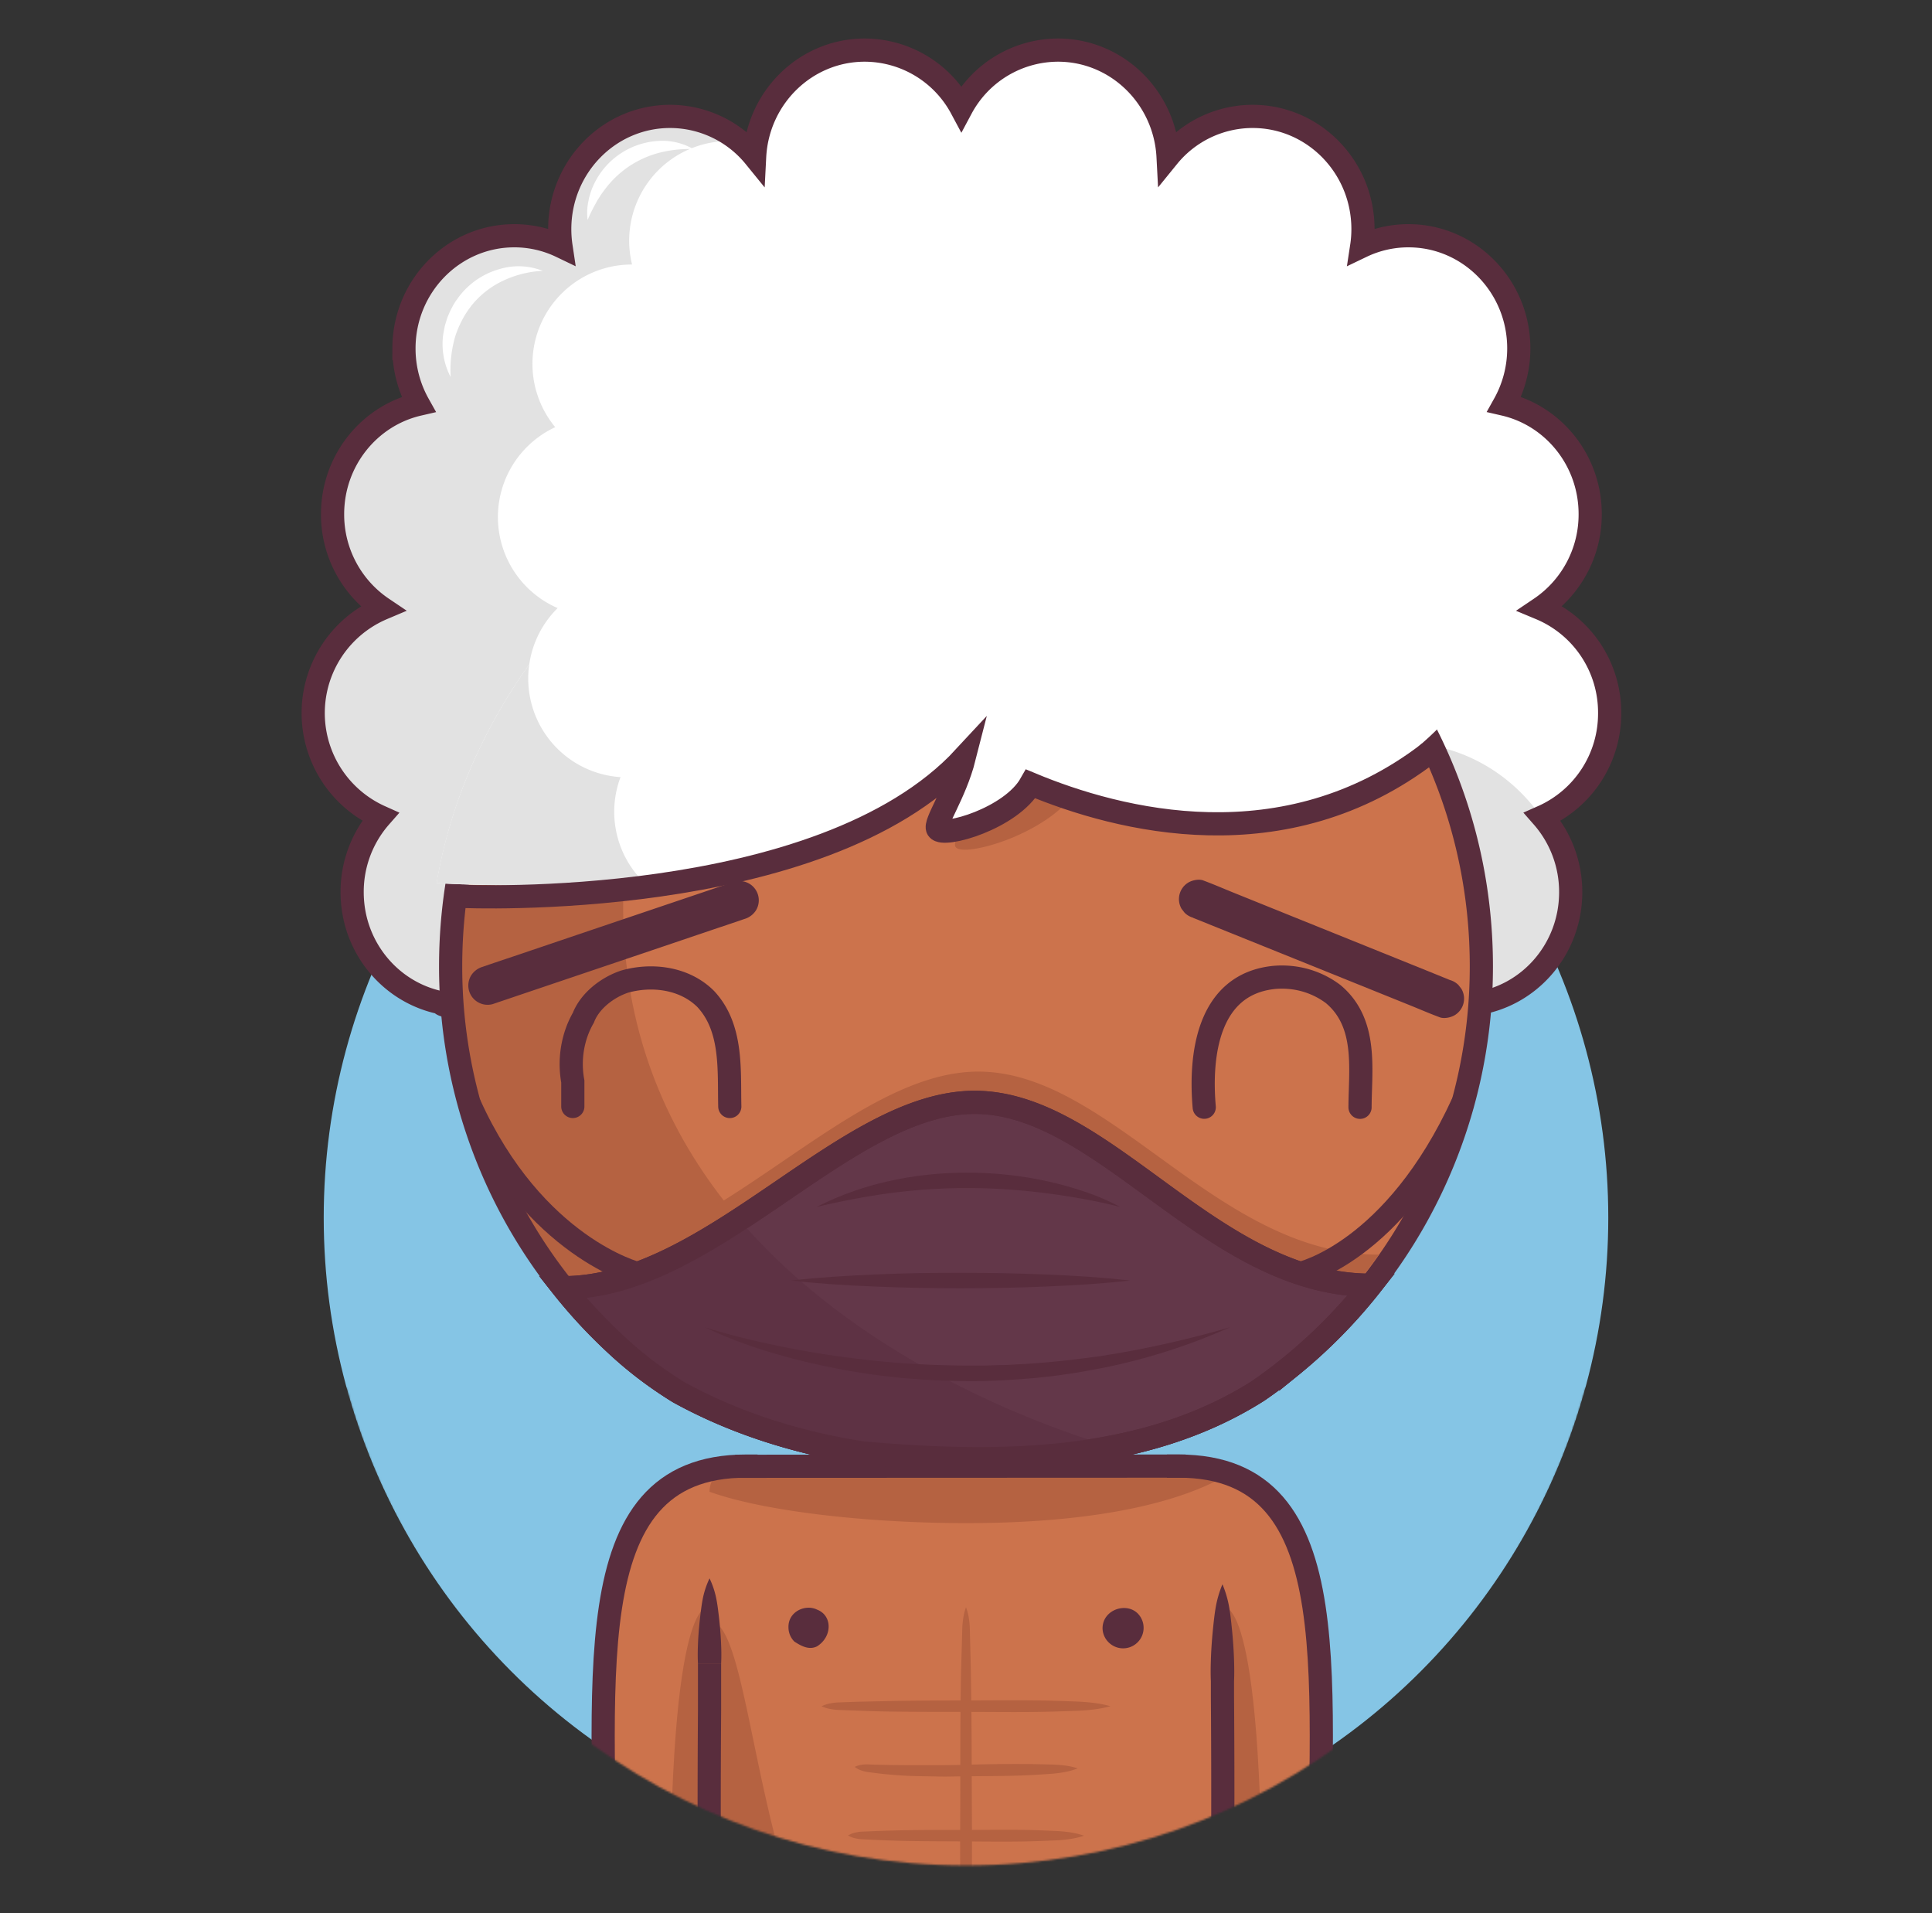 <svg xmlns="http://www.w3.org/2000/svg" viewBox="0 0 1000 990"><rect x="0" y="0" width="1000" height="990" fill="#333333" stroke="none"/><mask id="mask"><path d="M1000,0H0V718.31H179.2c38.38,142.38,167.45,247.1,320.8,247.1s282.42-104.72,320.8-247.1H1000Z" fill="white"></path></mask><g mask="url(#mask)"><circle cx="500" cy="630.16" r="332.442" fill="#85c5e5"></circle><path d="M833.15,369a58.35,58.35,0,0,0-35.89-54.16,58.56,58.56,0,0,0,25.82-48.77c0-27.77-19-51-44.47-56.88a59.13,59.13,0,0,0,7.51-28.9C786.12,148.1,760.55,122,729,122a55.89,55.89,0,0,0-24.2,5.49,58.35,58.35,0,0,0,.67-8.92c0-32.21-25.57-58.33-57.12-58.33a56.49,56.49,0,0,0-43.76,20.86c-1.61-30.74-26.53-55.17-57-55.17A56.9,56.9,0,0,0,497.6,56a56.93,56.93,0,0,0-50-30.07c-30.5,0-55.42,24.43-57,55.17a56.53,56.53,0,0,0-43.77-20.86c-31.53,0-57.11,26.11-57.11,58.33a59.65,59.65,0,0,0,.66,8.92A55.76,55.76,0,0,0,266.21,122c-31.54,0-57.12,26.12-57.12,58.33a59,59,0,0,0,7.51,28.9c-25.45,5.88-44.46,29.11-44.46,56.88A58.56,58.56,0,0,0,198,314.86a58.83,58.83,0,0,0-1.13,107.85,58.81,58.81,0,0,0-14.6,39c0,28.51,20.05,52.25,46.54,57.33-11.51,10.31,545.36,10.93,534.18.55,28.2-3.57,50-28.11,50-57.87a58.87,58.87,0,0,0-14.61-39A58.4,58.4,0,0,0,833.15,369ZM270.81,513.54c-.93-.52-1.89-1-2.85-1.41C268.93,511.56,270.81,513.54,270.81,513.54Z" fill="#ffffff"></path><path d="M470,505.43a51,51,0,0,1-85.38-36.67,51.1,51.1,0,0,1-63.44-66.59,51.18,51.18,0,0,1-32.54-87.48,51.32,51.32,0,0,1-1.26-93.62A51.42,51.42,0,0,1,327,136.89h.16a51.55,51.55,0,0,1,50-63.89,53,53,0,0,1,5.66.31,56.13,56.13,0,0,0-36-13.09c-31.54,0-57.11,26.11-57.11,58.33a59.65,59.65,0,0,0,.66,8.92A55.76,55.76,0,0,0,266.21,122c-31.54,0-57.12,26.12-57.12,58.33a59,59,0,0,0,7.51,28.9c-25.45,5.88-44.46,29.11-44.46,56.88A58.56,58.56,0,0,0,198,314.86a58.83,58.83,0,0,0-1.13,107.85,58.81,58.81,0,0,0-14.6,39c0,28.51,20.05,52.25,46.54,57.33-5.61,5,123.81,7.75,256.66,8A51.14,51.14,0,0,1,470,505.43Z" fill="#E2E2E2"></path><path d="M741.2,386l-35,78.16,39.47,58.61c12.24-.91,18.61-2,17.31-3.17,28.2-3.57,50-28.11,50-57.87a60.75,60.75,0,0,0-.8-9.7C792.18,391.39,741.2,386,741.2,386Z" fill="#E2E2E2"></path><path d="M833.15,369a58.35,58.35,0,0,0-35.89-54.16,58.56,58.56,0,0,0,25.82-48.77c0-27.77-19-51-44.47-56.88a59.13,59.13,0,0,0,7.51-28.9C786.12,148.1,760.55,122,729,122a55.89,55.89,0,0,0-24.2,5.49,58.35,58.35,0,0,0,.67-8.92c0-32.21-25.57-58.33-57.12-58.33a56.49,56.49,0,0,0-43.76,20.86c-1.61-30.74-26.53-55.17-57-55.17A56.9,56.9,0,0,0,497.6,56a56.93,56.93,0,0,0-50-30.07c-30.5,0-55.42,24.43-57,55.17a56.53,56.53,0,0,0-43.77-20.86c-31.53,0-57.11,26.11-57.11,58.33a59.65,59.65,0,0,0,.66,8.92A55.76,55.76,0,0,0,266.21,122c-31.54,0-57.12,26.12-57.12,58.33a59,59,0,0,0,7.51,28.9c-25.45,5.88-44.46,29.11-44.46,56.88A58.56,58.56,0,0,0,198,314.86a58.83,58.83,0,0,0-1.13,107.85,58.81,58.81,0,0,0-14.6,39c0,28.51,20.05,52.25,46.54,57.33-11.51,10.31,545.36,10.93,534.18.55,28.2-3.57,50-28.11,50-57.87a58.87,58.87,0,0,0-14.61-39A58.4,58.4,0,0,0,833.15,369Z" fill="none" stroke="#592d3d" stroke-miterlimit="10" stroke-width="12px"></path><path d="M610,758.72c90.76,0,72,114.24,72.87,241.28H610Z" fill="#CC734C"></path><path d="M632.74,831.87,610,870l11.38,130h31.76C653.91,819.73,632.74,831.87,632.74,831.87Z" fill="#B56241"></path><path d="M233.25,500c0-147.32,119.43-266.75,266.75-266.75S766.75,352.68,766.75,500A266.22,266.22,0,0,1,668.1,707.12q-8.21,6.68-16.94,12.69C591,758,515,758,446.39,751.89c-6.66-1-13.3-2.26-19.89-3.71-26.33-5.8-51.82-14.75-75.37-27.8Q342.4,715,334.2,708.76a199.59,199.59,0,0,1-15.8-13.38q-7.14-6.63-13.79-13.78A265.86,265.86,0,0,1,233.25,500Z" fill="#CC734C"></path><path d="M269.61,634.48c.7,1.2,1.39,2.4,2.11,3.58.43.72.88,1.42,1.33,2.14.66,1.07,1.32,2.14,2,3.19.48.76,1,1.5,1.46,2.24.66,1,1.32,2,2,3,.51.76,1,1.52,1.56,2.28.66,1,1.32,1.92,2,2.88.54.77,1.1,1.53,1.65,2.3s1.34,1.85,2,2.77,1.15,1.53,1.73,2.29,1.37,1.8,2.07,2.7,1.19,1.51,1.79,2.26,1.41,1.76,2.12,2.63,1.23,1.49,1.85,2.23,1.44,1.72,2.17,2.57,1.27,1.47,1.91,2.2l2.22,2.5c.65.73,1.31,1.44,2,2.16.86.94,1.73,1.87,2.6,2.79l1.21,1.28c1.29,1.34,2.59,2.68,3.91,4l.26.27c1.29,1.28,2.6,2.55,3.91,3.81l1.58,1.5c.95.89,1.9,1.78,2.86,2.66l1.16,1.06c1,.94,2.09,1.86,3.14,2.78q4.9,4.27,10,8.19,8.19,6.24,16.93,11.62c23.55,13,49,22,75.37,27.8,6.59,1.45,13.23,2.7,19.89,3.71,42.1,3.75,87,5.18,129.28-3.08C508.45,729,185.59,612.74,388.8,257.48h0c-2.72,1.25-5.4,2.54-8.06,3.88l-.59.29c-1.22.61-2.44,1.24-3.65,1.88l-1,.53c-3.76,2-7.48,4.07-11.13,6.23l-.9.53c-1.16.69-2.31,1.39-3.46,2.1l-.87.54q-5.36,3.35-10.55,6.93l-1.08.75c-1.09.76-2.16,1.52-3.23,2.29l-.66.47q-3.27,2.39-6.46,4.84l-.62.48c-1,.78-2,1.58-3,2.39l-1.17.94c-1,.81-2,1.62-3,2.45l0,0c-2.11,1.75-4.19,3.55-6.24,5.37l-1.14,1-2.69,2.45L318,305q-4.28,4-8.37,8.17l-1.38,1.41c-.79.82-1.58,1.64-2.36,2.47-.46.49-.92,1-1.37,1.48q-2.06,2.2-4.06,4.46c-.45.51-.91,1-1.36,1.54-.71.81-1.41,1.63-2.11,2.45l-1.51,1.79c-.68.81-1.36,1.62-2,2.44-.54.66-1.08,1.33-1.61,2-1.07,1.33-2.12,2.66-3.16,4-.54.7-1.08,1.4-1.61,2.11s-1.2,1.59-1.79,2.4-1.07,1.45-1.59,2.18-1.13,1.55-1.68,2.33q-1.42,2-2.8,4.05c-.5.73-1,1.48-1.49,2.22s-1.1,1.66-1.64,2.5l-1.49,2.31-1.68,2.71c-.43.69-.86,1.38-1.28,2.07-.89,1.46-1.75,2.93-2.61,4.4l-1.22,2.16c-.54.95-1.08,1.91-1.61,2.87-.4.73-.8,1.46-1.19,2.19-.64,1.19-1.27,2.39-1.9,3.59l-1.2,2.34c-.64,1.28-1.28,2.55-1.91,3.84-.33.69-.67,1.39-1,2.09-.52,1.09-1,2.19-1.53,3.29-.31.66-.61,1.32-.91,2q-1.11,2.47-2.17,5c-.22.52-.43,1.05-.65,1.57-.53,1.27-1.05,2.54-1.56,3.82-.27.67-.53,1.34-.79,2-.5,1.26-1,2.53-1.45,3.8-.21.55-.42,1.1-.62,1.65q-.94,2.63-1.85,5.26l-.56,1.7q-.66,2-1.29,4l-.6,1.91c-.47,1.54-.93,3.08-1.37,4.63-.1.33-.2.66-.29,1q-.78,2.76-1.5,5.54c-.16.59-.3,1.19-.45,1.78-.35,1.39-.69,2.78-1,4.18l-.42,1.75c-.43,1.9-.85,3.8-1.24,5.71l-.15.77q-.51,2.55-1,5.1c-.11.61-.21,1.21-.32,1.82-.26,1.49-.51,3-.74,4.5-.08.51-.17,1-.24,1.52-.3,1.95-.57,3.91-.83,5.88l-.15,1.3c-.2,1.59-.38,3.19-.55,4.79-.06.6-.13,1.2-.19,1.81-.16,1.68-.31,3.37-.45,5.06,0,.35-.06.69-.08,1q-.22,3-.39,6.05c0,.53,0,1.07-.07,1.6q-.1,2.36-.18,4.71c0,.59,0,1.18,0,1.77,0,2.05-.08,4.11-.08,6.17,0,0,0,.07,0,.1,0,2.22,0,4.42.08,6.62,0,.76.06,1.52.08,2.28.05,1.47.1,2.94.17,4.41,0,.89.11,1.77.16,2.66.08,1.33.15,2.66.25,4,.07,1,.16,1.89.24,2.83.11,1.26.21,2.52.34,3.77.09,1,.21,1.94.31,2.91.14,1.21.27,2.43.42,3.64.12,1,.26,2,.39,2.95.16,1.18.32,2.37.5,3.55.15,1,.31,2,.47,3,.18,1.16.37,2.33.57,3.49.18,1,.36,2,.55,3,.21,1.15.43,2.3.65,3.44s.41,2,.62,3c.24,1.14.48,2.27.74,3.4s.44,2,.68,2.93c.26,1.13.54,2.25.82,3.36s.49,1.95.74,2.91c.3,1.12.6,2.23.91,3.34.26,1,.53,1.92.81,2.87.32,1.11.65,2.21,1,3.31s.58,1.89.88,2.84.7,2.19,1.06,3.28.62,1.87.94,2.8c.38,1.09.76,2.18,1.15,3.27.33.91.65,1.83,1,2.74l1.24,3.27c.35.89.69,1.79,1,2.68.44,1.09.89,2.19,1.34,3.28.36.86.71,1.73,1.08,2.59.47,1.12,1,2.22,1.45,3.33.37.82.73,1.65,1.1,2.47.52,1.16,1.07,2.3,1.6,3.44l1.08,2.3c.61,1.26,1.24,2.5,1.87,3.75.32.63.62,1.27.95,1.9q2.88,5.61,6,11.07C268.88,633.26,269.25,633.87,269.61,634.48Z" fill="#B56241"></path><path d="M233.25,500c0-147.32,119.43-266.75,266.75-266.75S766.75,352.68,766.75,500A266.22,266.22,0,0,1,668.1,707.12q-8.21,6.68-16.94,12.69C591,758,515,758,446.39,751.89c-6.66-1-13.3-2.26-19.89-3.71-26.33-5.8-51.82-14.75-75.37-27.8Q342.4,715,334.2,708.76a199.59,199.59,0,0,1-15.8-13.38q-7.14-6.63-13.79-13.78A265.86,265.86,0,0,1,233.25,500Z" fill="none" stroke="#592d3d" stroke-miterlimit="10" stroke-width="12px"></path><path d="M386.12,758.72c-90.77,0-72,114.24-72.87,241.28h72.87Z" fill="#CC734C"></path><path d="M367.23,831.87,390,870l-11.39,130H346.88C346.07,819.73,367.23,831.87,367.23,831.87Z" fill="#B56241"></path><path d="M619.47,1070H380.53a13.28,13.28,0,0,1-13.27-13.28V772a13.28,13.28,0,0,1,13.27-13.28H613.76c13.09,0,19,7.66,19,19.88v278.08A13.28,13.28,0,0,1,619.47,1070Z" fill="#CC734C"></path><path d="M629.05,766.62a19.33,19.33,0,0,1-2.51-4,17.25,17.25,0,0,0-8.28-3.51,28.88,28.88,0,0,0-4.5-.34H380.53A13.28,13.28,0,0,0,367.26,772c29,10.42,83.29,16.24,132.74,16.24C563.06,788.24,604.38,778.89,629.05,766.62Z" fill="#B56241"></path><path d="M610,758.72c90.76,0,72,114.24,72.87,241.28H632.74" fill="none" stroke="#592d3d" stroke-linecap="square" stroke-miterlimit="10" stroke-width="12px"></path><path d="M386.12,758.72c-90.77,0-72,114.24-72.87,241.28h50.07" fill="none" stroke="#592d3d" stroke-linecap="square" stroke-miterlimit="10" stroke-width="12px"></path><path d="M380.53,758.82l233.23-.1" fill="none" stroke="#592d3d" stroke-miterlimit="10" stroke-width="12px"></path><path d="M380.53,1070H497.15C388,1070,396.24,838.82,367.26,838.82v217.86A13.28,13.28,0,0,0,380.53,1070Z" fill="#B56241"></path><path d="M361.26,860.85c-.19-3.67-.11-7.34.05-11s.47-7.35.86-11c.2-1.84.4-3.67.65-5.51s.49-3.67.85-5.51a44.18,44.18,0,0,1,3.59-11,44.18,44.18,0,0,1,3.59,11c.36,1.84.62,3.67.85,5.51s.45,3.67.65,5.51c.38,3.67.68,7.34.85,11s.25,7.34.06,11Z" fill="#592d3d"></path><path d="M632.74,870v8c.26,34,.26,69,0,102.75,0,2.87,0,5.72,0,8.53v67.41A13.28,13.28,0,0,1,619.47,1070H380.53a13.28,13.28,0,0,1-13.27-13.28V998.52c0-2.51,0-5.07,0-7.65-.25-34.87-.25-69.87,0-105.3V860.85" fill="none" stroke="#592d3d" stroke-miterlimit="10" stroke-width="12px"></path><path d="M626.74,870c-.19-4.17-.1-8.35.06-12.53s.47-8.35.85-12.53c.2-2.09.41-4.18.65-6.27s.49-4.17.85-6.26a55.09,55.09,0,0,1,3.59-12.53,55.09,55.09,0,0,1,3.59,12.53c.36,2.09.62,4.18.85,6.26s.45,4.18.65,6.27c.38,4.18.69,8.35.85,12.53s.25,8.36.06,12.53Z" fill="#592d3d"></path><path d="M570.68,842.45C570.9,833,582.9,829,588.9,835a10.61,10.61,0,1,1-15.16,14.85A10.4,10.4,0,0,1,570.68,842.45Z" fill="#592d3d"></path><path d="M408.11,842.15C407.9,834,416.9,830,422.9,833c8,3,8,14,0,19-4,2-8,0-11.75-2.48A10.39,10.39,0,0,1,408.11,842.15Z" fill="#592d3d"></path><path d="M500,831.77a27.13,27.13,0,0,1,1.5,5.84,42.47,42.47,0,0,1,.49,5.84l.3,11.69c.09,3.89.21,7.79.25,11.69l.17,11.67c.23,15.57.22,31.16.28,46.74s.18,31.16,0,46.74c-.09,7.79-.3,15.58-.53,23.37-.1,3.89-.29,7.79-.67,11.68a92.5,92.5,0,0,1-1.77,11.69,92.5,92.5,0,0,1-1.77-11.69c-.38-3.89-.57-7.79-.67-11.68-.23-7.79-.44-15.58-.53-23.37-.2-15.58,0-31.16,0-46.74s0-31.15.18-46.73l.17-11.7.33-11.68.33-11.68a44.11,44.11,0,0,1,.5-5.84A27.13,27.13,0,0,1,500,831.77Z" fill="#B56241"></path><path d="M425.22,883a18.51,18.51,0,0,1,4.67-1.5,29.75,29.75,0,0,1,4.68-.5l9.35-.33,18.7-.41c12.46-.19,24.91-.24,37.38-.27s24.93-.16,37.39,0c6.23.09,12.46.3,18.7.53,3.11.11,6.23.3,9.34.67a61.34,61.34,0,0,1,9.35,1.78,59.17,59.17,0,0,1-9.35,1.77c-3.11.38-6.23.57-9.34.67-6.24.23-12.47.43-18.7.52-12.46.19-24.92,0-37.39,0s-24.93,0-37.4-.15c-6.23-.06-12.46-.26-18.68-.5l-9.35-.34a29.5,29.5,0,0,1-4.67-.5A18.45,18.45,0,0,1,425.22,883Z" fill="#B56241"></path><path d="M442.41,914.38a12.51,12.51,0,0,1,3.74-1.11,18.35,18.35,0,0,1,3.62-.15c2.39.1,4.78.16,7.17.21,4.78.11,9.56.15,14.34.17,9.63,0,19.09.08,28.76-.21s19.26-.43,28.88-.39c4.81,0,9.62.13,14.42.24a70.37,70.37,0,0,1,7.23.47,38.17,38.17,0,0,1,7.27,1.53,36.56,36.56,0,0,1-7.16,2,61.08,61.08,0,0,1-7.21.86c-4.82.35-9.64.65-14.45.82-9.64.36-19.27.32-28.88.45-4.81,0-9.61.22-14.48.1s-9.69-.13-14.52-.31-9.68-.58-14.5-1.08c-2.42-.27-4.82-.57-7.23-.9a16.82,16.82,0,0,1-3.57-.84A11.51,11.51,0,0,1,442.41,914.38Z" fill="#B56241"></path><path d="M438.93,949.87a13.07,13.07,0,0,1,3.82-1.5,19.13,19.13,0,0,1,3.82-.49l7.63-.32c5.09-.18,10.19-.33,15.28-.41C479.66,947,489.84,947,500,947s20.36-.17,30.54,0c5.09.09,10.18.3,15.27.53a72.73,72.73,0,0,1,7.63.66A41.2,41.2,0,0,1,561.1,950a41.25,41.25,0,0,1-7.63,1.77,70.34,70.34,0,0,1-7.64.67c-5.09.23-10.18.44-15.27.53-10.18.2-20.37.06-30.55,0s-20.36-.06-30.54-.25c-5.09-.1-10.19-.28-15.28-.49l-7.63-.37a19.33,19.33,0,0,1-3.82-.5A12.85,12.85,0,0,1,438.93,949.87Z" fill="#B56241"></path><path d="M296.49,572.61V559.68a49.6,49.6,0,0,1,1.94-25.32,46,46,0,0,1,3.51-7.65C305.29,518,314.29,511,323.29,508c14-4,31-2,42,9,14,15,12,37,12.45,55.62" fill="none" stroke="#592d3d" stroke-linecap="round" stroke-miterlimit="10" stroke-width="12px"></path><path d="M623.31,573c-2.34-26.62,1.66-63.62,36.13-67.17a45,45,0,0,1,8.12,0A43.68,43.68,0,0,1,690,514.41c18,15,14,39,13.95,58.63" fill="none" stroke="#592d3d" stroke-linecap="round" stroke-miterlimit="10" stroke-width="12px"></path><path d="M538.71,665.74c-15.55,0-25.12-12.76-36.48-12.76S476.31,665.74,461,665.74s-23.73-11.11-23.73-26.51c0-16.65,16.75-46.06,62.61-46.06s65.39,27.74,65.39,45.46C565.23,655,554.27,665.74,538.71,665.74Z" fill="#592d3d" stroke="#592d3d" stroke-miterlimit="10" stroke-width="12px"></path><path d="M511.14,655.25C506.58,643,491,635,473.29,636.57c-14.79,1.34-26.93,9.09-31.84,19.1,3.92,6.26,10.51,10.07,19.51,10.07,15.35,0,29.9-12.76,41.27-12.76A21.5,21.5,0,0,1,511.14,655.25Z" fill="#f28195"></path><path d="M455.06,628.66l.87-.35.73-.25c.47-.16.94-.28,1.41-.4a21.33,21.33,0,0,1,2.85-.53,24.24,24.24,0,0,1,5.84-.07,21.24,21.24,0,0,1,11.15,4.48,20.07,20.07,0,0,1,6.55,9.27,17.31,17.31,0,0,1,.2,10.44c-2.5-2.58-4.46-4.94-6.43-6.88a27.89,27.89,0,0,0-2.88-2.58,13.78,13.78,0,0,0-3-1.72,15.18,15.18,0,0,0-6.35-1.15,29.08,29.08,0,0,0-3.43.3c-.57.1-1.16.19-1.72.31l-.84.19-.39.08c-.09,0-.29.08-.22,0Z" fill="#592d3d"></path><path d="M289.63,652.2q6.38,8,13.32,15.47,6.76,7.26,14,14a204.78,204.78,0,0,0,16.07,13.62q8.34,6.34,17.24,11.82c24,13.28,49.91,22.39,76.71,28.3,6.7,1.47,13.46,2.74,20.24,3.77,69.83,6.22,147.18,6.22,208.41-32.65q8.88-6.12,17.25-12.91c15.56-12.65,28-26.65,40.9-44.33-83.93,0-138.94-94.73-207.41-94.73S367.92,652.2,289.63,652.2Z" fill="#B56241"></path><path d="M291.53,666.4q6.25,7.85,13.08,15.2,6.64,7.14,13.79,13.78a199.59,199.59,0,0,0,15.8,13.38c5.46,4.16,11.12,8,16.93,11.62,23.55,13,49,22,75.37,27.8,6.59,1.45,13.23,2.7,19.89,3.71C515,758,591,758,651.16,719.81q8.73-6,16.94-12.69a268.58,268.58,0,0,0,41.39-42c-82.46,0-137.71-94.64-205-94.64S368.44,666.4,291.53,666.4Z" fill="#633749" stroke="#592d3d" stroke-miterlimit="10" stroke-width="12px"></path><path d="M453.37,752.49l5.5.43,1.32.1c1.57.11,3.14.23,4.72.33l1.29.09,5.18.33,2,.12,5,.26,2.16.1,3.35.15,2.56.1,4.46.14,3,.08,2.41,0c1.73,0,3.46.06,5.19.08h1.91q5.58,0,11.16-.06l1.1,0c2.44,0,4.87-.11,7.3-.2h.28q6-.23,12-.62l.31,0c10.79-.73,21.53-1.92,32.13-3.68h0q4-.66,7.95-1.43c-33.29-9.82-129.24-43.29-193-117.69-29.32,19.08-59.55,35.28-91.16,35.28l.35.44,2.44,3,.75.9c.8,1,1.62,1.93,2.44,2.88l1.57,1.82.53.6c.65.74,1.31,1.49,2,2.22s1.31,1.44,2,2.16c.86.94,1.73,1.87,2.6,2.79l1.21,1.28c1.29,1.34,2.59,2.68,3.91,4l.26.27c1.29,1.28,2.6,2.55,3.91,3.81l1.58,1.5c.95.89,1.9,1.78,2.86,2.66l1.16,1.06c1,.94,2.09,1.86,3.14,2.78,1.54,1.35,3.1,2.66,4.68,3.95l.42.35q2.44,2,4.93,3.89c5.46,4.16,11.12,8,16.93,11.62a262,262,0,0,0,46.16,19.89c2.07.68,4.15,1.32,6.24,2q11.36,3.4,23,6,5.69,1.26,11.42,2.29c2.82.51,5.64,1,8.47,1.42l5.71.49Z" fill="#5E3244"></path><path d="M579.81,624.61c-6.52-1.65-13-3.05-19.57-4.22s-13.09-2.18-19.63-3-13.12-1.45-19.68-1.89-13.14-.64-19.71-.65h-4.93l-4.93.13c-1.64,0-3.28.11-4.92.19s-3.29.13-4.92.26c-6.57.38-13.11,1.09-19.66,1.87a398,398,0,0,0-39.21,7.32,159.22,159.22,0,0,1,38.13-13.52c3.32-.66,6.64-1.41,10-1.88,1.68-.25,3.35-.56,5-.75l5.06-.6a192.24,192.24,0,0,1,20.36-1c6.79,0,13.59.39,20.34,1.11a193.91,193.91,0,0,1,20.08,3.25,180.43,180.43,0,0,1,19.57,5.41A118.4,118.4,0,0,1,579.81,624.61Z" fill="#592d3d"></path><path d="M364.82,686.87c11.06,3.46,22.25,6.26,33.51,8.69,2.81.59,5.63,1.2,8.45,1.76s5.64,1.12,8.48,1.58c5.66,1,11.32,2,17,2.77,11.38,1.57,22.76,2.94,34.2,3.74s22.88,1.26,34.33,1.29l8.59,0,8.58-.26c2.86,0,5.72-.22,8.58-.37s5.72-.26,8.57-.53c11.43-.76,22.81-2.16,34.18-3.69a531.12,531.12,0,0,0,67.44-15A312.64,312.64,0,0,1,570.36,708c-5.73,1-11.45,2.24-17.24,3-2.89.4-5.77.88-8.67,1.19l-8.7.94c-11.63,1-23.3,1.71-35,1.61s-23.35-.61-35-1.76-23.17-2.82-34.6-5.14a342.06,342.06,0,0,1-33.87-8.46A234,234,0,0,1,364.82,686.87Z" fill="#592d3d"></path><path d="M584.88,662.69c-14.62,1.67-29.24,2.5-43.86,3.13s-29.25.86-43.87.87-29.25-.27-43.87-.86-29.24-1.47-43.86-3.14c14.62-1.68,29.24-2.51,43.86-3.15s29.25-.86,43.87-.85,29.24.28,43.87.86S570.26,661,584.88,662.69Z" fill="#592d3d"></path><path d="M291.53,666.4q6.25,7.85,13.08,15.2,6.64,7.14,13.79,13.78a199.59,199.59,0,0,0,15.8,13.38c5.46,4.16,11.12,8,16.93,11.62,23.55,13,49,22,75.37,27.8,6.59,1.45,13.23,2.7,19.89,3.71C515,758,591,758,651.16,719.81q8.73-6,16.94-12.69a268.58,268.58,0,0,0,41.39-42c-82.46,0-137.71-94.64-205-94.64S368.44,666.4,291.53,666.4Z" fill="none" stroke="#592d3d" stroke-miterlimit="10" stroke-width="12px"></path><path d="M673,659s48.64-10.61,84.3-88.54" fill="none" stroke="#592d3d" stroke-miterlimit="10" stroke-width="12px"></path><path d="M330,659.06s-53.47-13.43-87-87.61" fill="none" stroke="#592d3d" stroke-miterlimit="10" stroke-width="12px"></path><path d="M558.42,406.88c-12.87,24-60,37.45-63.83,31.42-4.3-6.73,37.85-55.32,13.9-106.14" fill="#B56241"></path><path d="M500.15,221.81C369,221.81,247.79,328.25,226,457c0,0,201.33,15.23,274.66-66.75-4.65,22.65-17.72,39.87-15.51,43.33,3.08,4.84,40.92-5.92,51.25-25.22l-3.66-5.48C582.65,421,680.23,443.46,746,375.26,702.52,285,604.61,221.81,500.15,221.81Z" fill="#ffffff"></path><path d="M331.52,454.81a51.09,51.09,0,0,1-10.35-52.64,51.12,51.12,0,0,1-47.23-58.35c-24.09,33.69-41,72.3-48,113.18A671.08,671.08,0,0,0,331.52,454.81Z" fill="#E2E2E2"></path><path d="M739.66,389.6C665,447,579.07,424.7,533.51,405.69c-10.14,17.94-45.26,27.89-48.15,23.36-2-3.08,8.82-17.65,13.78-37.16-74.28,80.27-259.85,72-259.85,72" fill="none" stroke="#592d3d" stroke-miterlimit="10" stroke-width="12px"></path><path d="M280.92,140.17a53.59,53.59,0,0,0-20.26,5A45.83,45.83,0,0,0,245,157a18.94,18.94,0,0,0-1.53,1.92c-.48.66-1,1.28-1.46,2a43.23,43.23,0,0,0-2.56,4.23,52.32,52.32,0,0,0-3.9,9.18,62.77,62.77,0,0,0-2.29,20.8A36.91,36.91,0,0,1,229.42,173l.53-2.86.29-1.44c.11-.47.27-.93.41-1.4.28-.94.56-1.88.87-2.81s.76-1.8,1.14-2.71a43.25,43.25,0,0,1,2.76-5.21c.51-.85,1.14-1.61,1.7-2.42a24.27,24.27,0,0,1,1.82-2.33,39.88,39.88,0,0,1,19.58-12.56A34.18,34.18,0,0,1,280.92,140.17Z" fill="#ffffff"></path><path d="M358.88,77.15a62.84,62.84,0,0,0-18,2,52.26,52.26,0,0,0-15.47,7.06A51.64,51.64,0,0,0,313.09,98c-.84,1.18-1.8,2.31-2.53,3.58l-1.21,1.88c-.43.62-.71,1.3-1.09,2a73.25,73.25,0,0,0-4.1,8.38,28.54,28.54,0,0,1,.39-9.7c.17-.8.27-1.63.52-2.42l.74-2.36a31.32,31.32,0,0,1,1.91-4.61A39,39,0,0,1,321,79.59,39.38,39.38,0,0,1,339.89,73,32.35,32.35,0,0,1,358.88,77.15Z" fill="#ffffff"></path><path d="M255.06,519.62l13-4.4,31.2-10.54,37.6-12.7,32.49-11c5.27-1.78,10.55-3.51,15.8-5.34l.23-.07a10.6,10.6,0,0,0,6-4.6,10,10,0,0,0-3.58-13.68,10,10,0,0,0-7.71-1l-13,4.39-31.2,10.54-37.6,12.71-32.49,11c-5.27,1.78-10.55,3.52-15.8,5.34l-.23.08a10.6,10.6,0,0,0-6,4.6,10,10,0,0,0,3.58,13.68,10,10,0,0,0,7.71,1Z" fill="#592d3d"></path><path d="M617.56,475l12.73,5.13,30.54,12.31,36.81,14.84,31.81,12.83c5.15,2.07,10.26,4.3,15.47,6.24l.22.08c2.25.91,5.71.16,7.71-1a10,10,0,0,0,3.58-13.69l-1.56-2a10,10,0,0,0-4.41-2.57L737.73,502l-30.54-12.32-36.81-14.84L638.57,462c-5.15-2.08-10.26-4.31-15.47-6.24l-.22-.09c-2.25-.91-5.71-.16-7.71,1a10,10,0,0,0-3.58,13.68l1.56,2a10.07,10.07,0,0,0,4.41,2.58Z" fill="#592d3d"></path></g></svg>